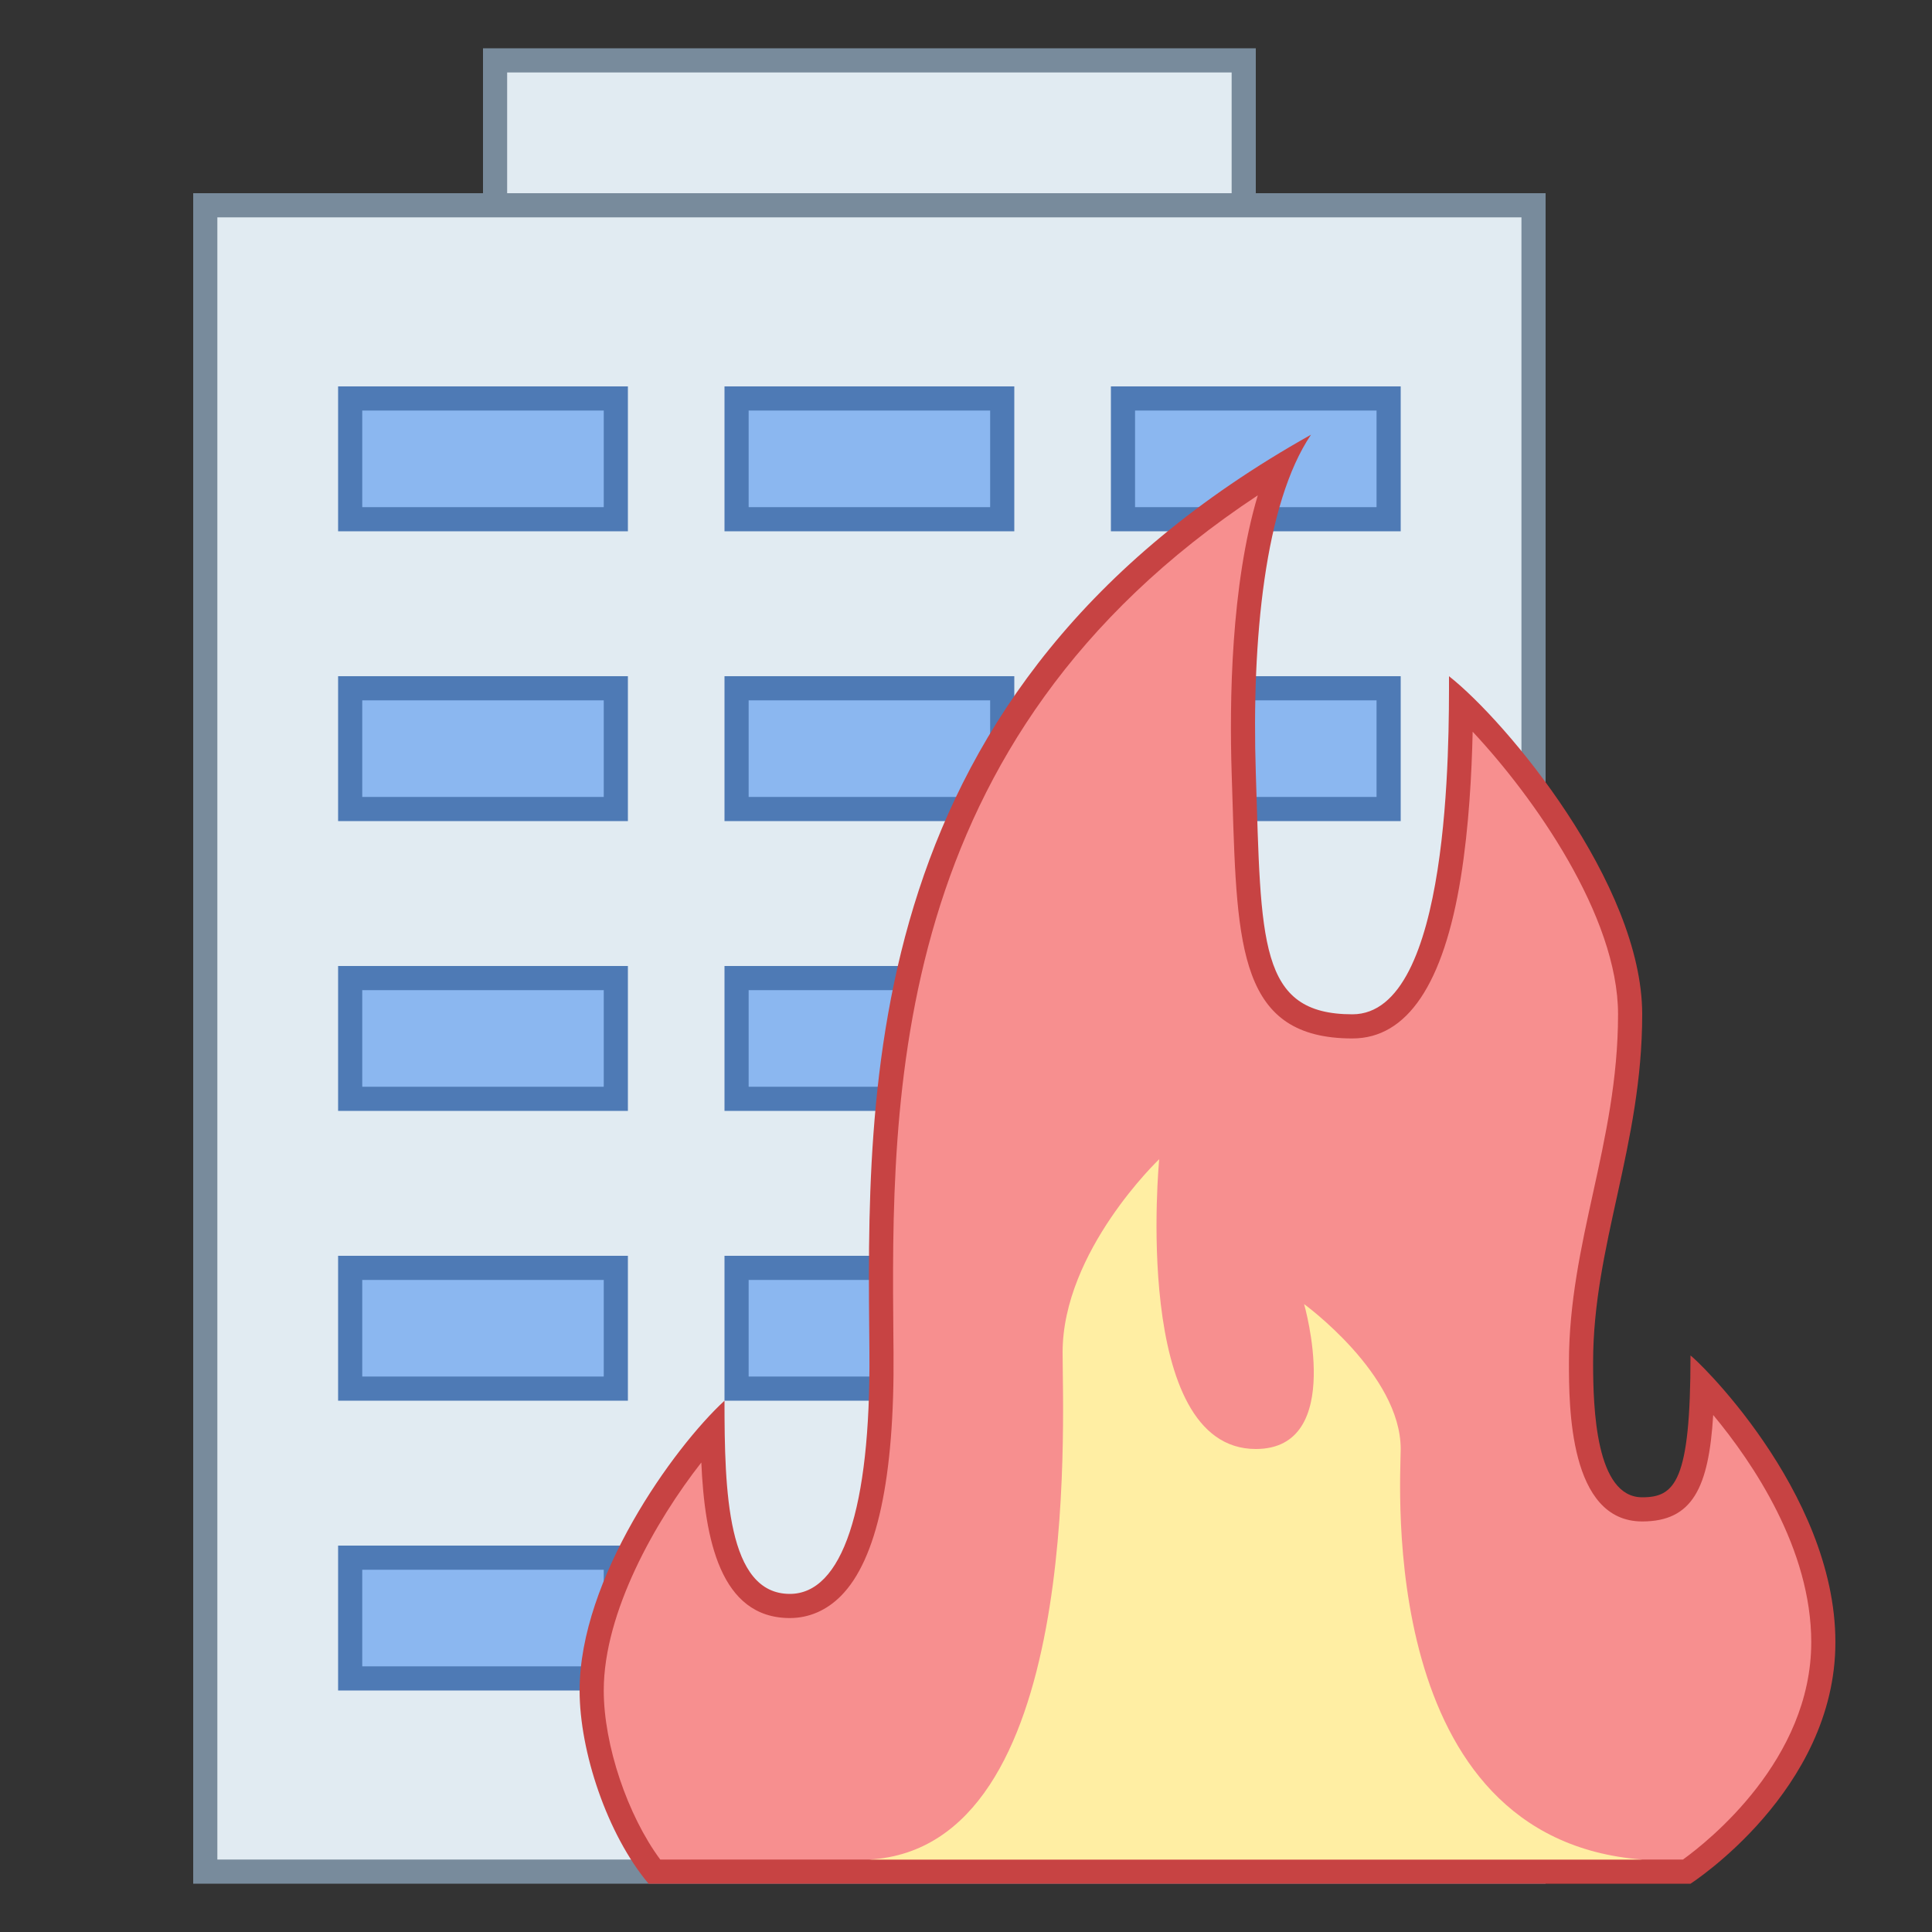 <svg xmlns="http://www.w3.org/2000/svg" viewBox="0 0 80 80" width="50px" height="50px"><rect x="0" y="0" width="80" height="80" fill="#333333" stroke="none"/><path fill="#e1ebf2" d="M20.5 2.5H51.5V15.5H20.5z"/><path fill="#788b9c" d="M51,3v12H21V3H51 M52,2H20v14h32V2L52,2z"/><path fill="#e1ebf2" d="M8.5 8.5H63.5V77.5H8.5z"/><path fill="#788b9c" d="M63,9v68H9V9H63 M64,8H8v70h56V8L64,8z"/><path fill="#8bb7f0" d="M30.5 52.5H41.5V57.5H30.5z"/><path fill="#4e7ab5" d="M41,53v4H31v-4H41 M42,52H30v6h12V52L42,52z"/><path fill="#8bb7f0" d="M30.5 40.5H41.5V45.5H30.5z"/><path fill="#4e7ab5" d="M41,41v4H31v-4H41 M42,40H30v6h12V40L42,40z"/><path fill="#8bb7f0" d="M30.5 28.5H41.5V33.5H30.5z"/><path fill="#4e7ab5" d="M41,29v4H31v-4H41 M42,28H30v6h12V28L42,28z"/><path fill="#8bb7f0" d="M30.5 16.5H41.5V21.5H30.5z"/><path fill="#4e7ab5" d="M41,17v4H31v-4H41 M42,16H30v6h12V16L42,16z"/><path fill="#8bb7f0" d="M46.5 28.5H57.5V33.5H46.5z"/><path fill="#4e7ab5" d="M57,29v4H47v-4H57 M58,28H46v6h12V28L58,28z"/><path fill="#8bb7f0" d="M46.5 16.5H57.5V21.5H46.5z"/><path fill="#4e7ab5" d="M57,17v4H47v-4H57 M58,16H46v6h12V16L58,16z"/><g><path fill="#8bb7f0" d="M14.5 52.5H25.5V57.5H14.5z"/><path fill="#4e7ab5" d="M25,53v4H15v-4H25 M26,52H14v6h12V52L26,52z"/></g><g><path fill="#8bb7f0" d="M14.5 64.5H25.5V69.5H14.5z"/><path fill="#4e7ab5" d="M25,65v4H15v-4H25 M26,64H14v6h12V64L26,64z"/></g><g><path fill="#8bb7f0" d="M14.5 40.5H25.5V45.5H14.5z"/><path fill="#4e7ab5" d="M25,41v4H15v-4H25 M26,40H14v6h12V40L26,40z"/></g><g><path fill="#8bb7f0" d="M14.5 28.5H25.5V33.5H14.5z"/><path fill="#4e7ab5" d="M25,29v4H15v-4H25 M26,28H14v6h12V28L26,28z"/></g><g><path fill="#8bb7f0" d="M14.5 16.5H25.5V21.5H14.5z"/><path fill="#4e7ab5" d="M25,17v4H15v-4H25 M26,16H14v6h12V16L26,16z"/></g><g><path fill="#f78f8f" d="M27.093,77.5C25.604,75.614,24.5,72.439,24.5,70c0-4.048,3.011-8.547,5.004-10.774 c0.035,3.385,0.35,7.274,3.202,7.274c0.663,0,1.256-0.259,1.762-0.77c1.393-1.404,2.076-4.68,2.032-9.735l-0.005-0.519 c-0.096-10.372-0.238-25.897,16.536-36.163c-1.545,3.722-1.638,9.379-1.531,12.702l0.034,1.084C51.726,39.359,51.821,42.5,56,42.5 c1.983,0,3.328-2.103,3.996-6.25c0.416-2.583,0.489-5.401,0.502-7.148C63.031,31.521,67.5,37.306,67.5,42 c0,2.735-0.532,5.159-1.046,7.503c-0.508,2.31-0.986,4.492-0.986,6.911c0,1.665,0,6.086,2.532,6.086c1.799,0,2.4-1.147,2.488-5.178 C72.063,59.018,75.5,63.272,75.5,68c0,5.347-4.834,8.932-5.653,9.5H27.093z"/><path fill="#c74343" d="M52.083,20.51c-1.113,3.72-1.178,8.546-1.082,11.522l0.034,1.083C51.222,39.279,51.336,43,56,43 c2.266,0,3.776-2.244,4.49-6.67c0.336-2.087,0.451-4.32,0.49-6.031C63.487,32.973,67,37.923,67,42c0,2.68-0.526,5.077-1.035,7.396 c-0.49,2.235-0.998,4.545-0.998,7.018c0,1.801,0,6.586,3.033,6.586c2.073,0,2.754-1.379,2.94-4.408C72.595,60.584,75,64.144,75,68 c0,4.868-4.27,8.248-5.313,9H27.34C25.988,75.177,25,72.261,25,70c0-3.242,2.143-7.017,4.04-9.441 C29.18,63.708,29.817,67,32.706,67c0.79,0,1.522-0.317,2.117-0.918c1.49-1.503,2.222-4.898,2.176-10.091l-0.005-0.52 C36.903,45.471,36.765,30.629,52.083,20.51 M54.286,18C35.449,28.552,35.904,45.1,36,56c0.057,6.507-1.137,10-3.294,10 C30.105,66,30,61.732,30,58c-2.121,1.957-6,7.363-6,12c0,2.528,1.142,5.96,2.856,8H70c0,0,6-3.847,6-10 c0-6.293-5.901-11.872-6.008-11.872c-0.003,0-0.001,0.006,0.008,0.017C70,61.347,69.357,62,68,62c-1.92,0-2.033-3.669-2.033-5.586 C65.967,51.551,68,47.429,68,42c0-5.404-5.625-12.134-8-14c0,2.714,0.071,14-4,14c-3.902,0-3.774-2.988-4-10 C51.822,26.475,52.376,20.827,54.286,18L54.286,18z"/></g><path fill="#ffeea3" d="M36,77c8.821-0.509,8-18.016,8-21c0-4.197,4-8,4-8s-1.159,12,4,12c3.732,0,2-6,2-6s4,2.904,4,6	c0,1.361-1.027,16.152,10,17H36z"/></svg>